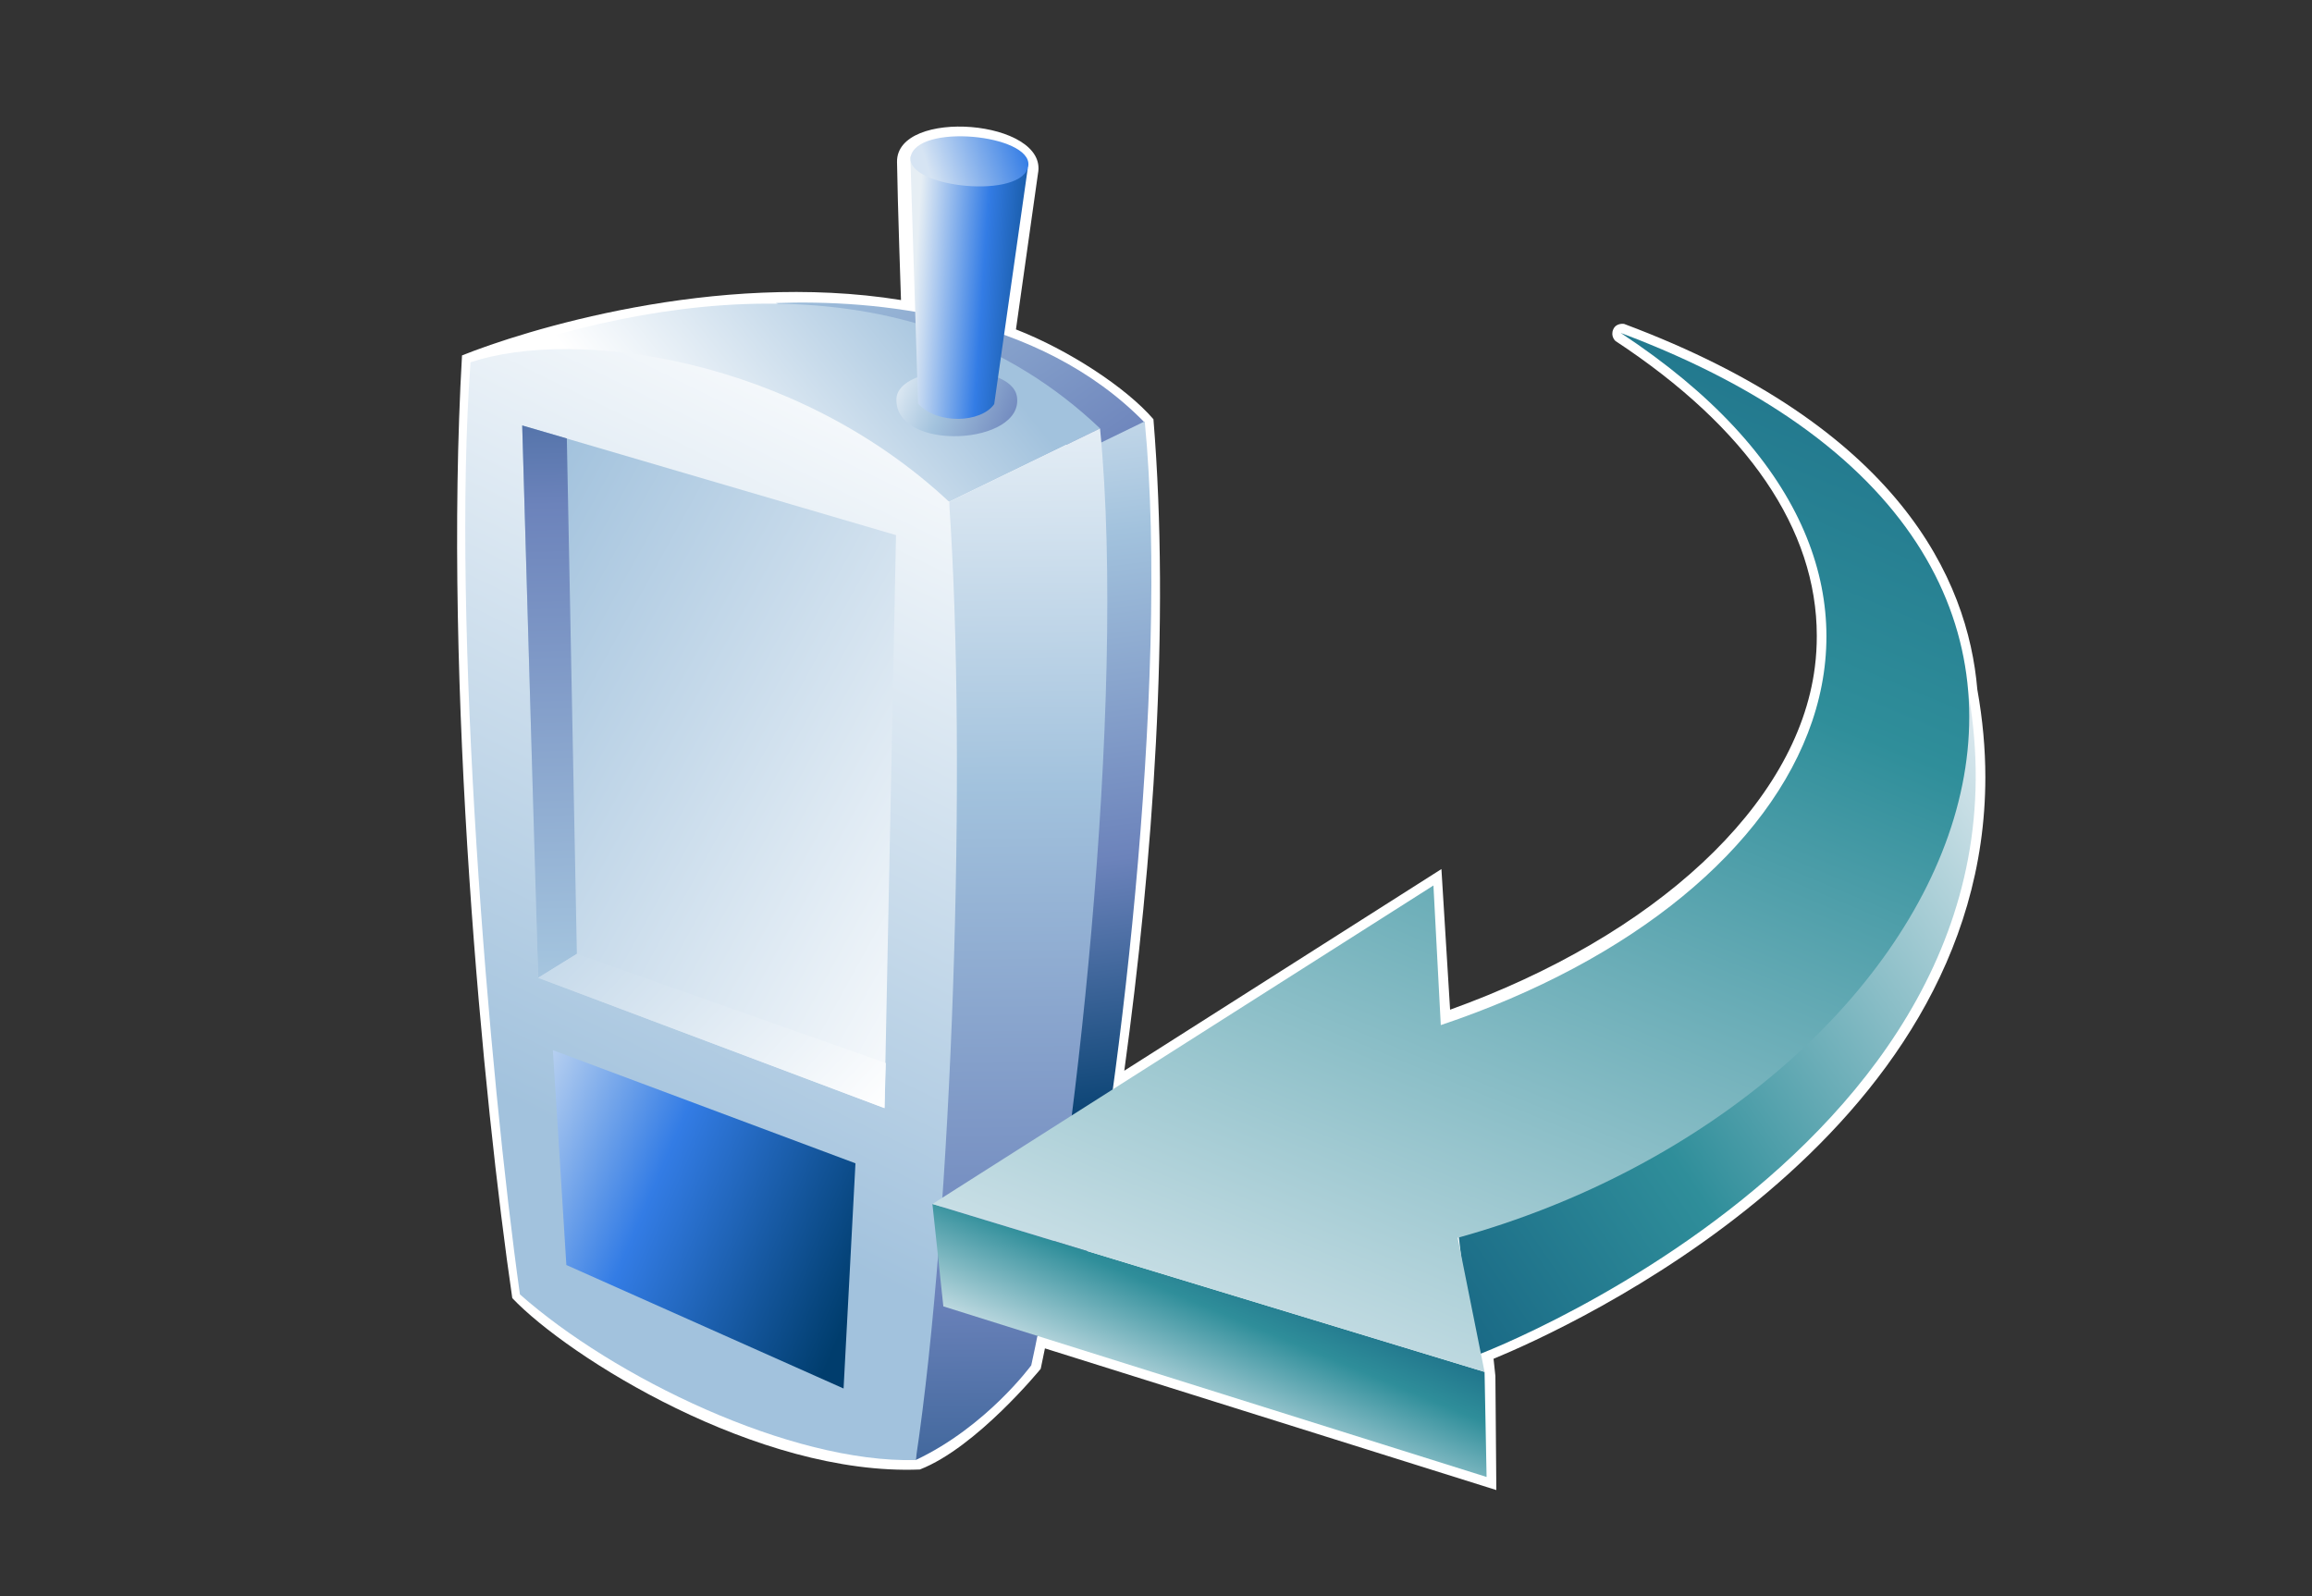 <?xml version="1.0" encoding="UTF-8"?>
<svg xmlns="http://www.w3.org/2000/svg" xmlns:xlink="http://www.w3.org/1999/xlink" contentScriptType="text/ecmascript" width="84" baseProfile="tiny" zoomAndPan="magnify" contentStyleType="text/css" viewBox="0 0 84 58" height="58" preserveAspectRatio="xMidYMid meet" version="1.1">
    <rect x="0" y="0" width="84" height="58" fill="#333333" stroke="none"/>
    <g>
        <g>
            <path fill="#ffffff" d="M 72.132 28.238 C 72.132 27.213 72.037 26.152 71.84 25.05 C 71.501 21.05 68.994 15.506 59.007 11.77 C 59.007 11.77 58.722 11.72 58.613 11.968 C 58.503 12.219 58.691 12.389 58.691 12.389 C 63.501 15.554 66.008 19.237 66.008 23.103 C 66.008 23.478 65.987 23.857 65.938 24.236 C 65.304 29.272 60.097 34.024 52.685 36.689 L 52.37 31.579 L 40.848 38.906 C 41.89 31.315 42.515 22.643 41.907 15.233 C 40.918 14.083 38.826 12.715 36.912 11.97 L 37.711 6.312 C 38.105 4.344 32.56 3.902 32.591 5.887 C 32.612 7.352 32.735 10.903 32.735 10.903 C 25.977 9.815 18.97 12.038 16.786 12.915 C 16.094 24.919 17.573 40.052 18.612 47.169 C 20.63 49.297 27.525 53.638 33.42 53.397 C 35.48 52.598 37.811 49.739 37.811 49.739 C 37.811 49.739 37.9 49.309 37.965 48.996 L 54.365 54.144 L 54.331 50.003 C 54.331 50.003 54.291 49.635 54.264 49.374 C 56.951 48.267 72.132 41.416 72.132 28.238 z "/>
            <linearGradient x1="-710.686" gradientTransform="matrix(1.19 0 0 -1.19 875.833 1344.869)" y1="1124.738" x2="-700.768" gradientUnits="userSpaceOnUse" y2="1110.603" xlink:type="simple" xlink:actuate="onLoad" id="XMLID_16_" xlink:show="other">
                <stop stop-color="#a2c2dd" offset="0"/>
                <stop stop-color="#a2c2dd" offset="0.1"/>
                <stop stop-color="#6c83bb" offset="0.71"/>
                <stop stop-color="#003d6d" offset="0.99"/>
                <stop stop-color="#003d6d" offset="1"/>
            </linearGradient>
            <path fill="url(#XMLID_16_)" d="M 28.191 11.012 C 31.747 10.88 37.736 11.396 41.598 15.363 L 39.313 16.442 L 28.191 11.012 z "/>
            <linearGradient x1="-705.207" gradientTransform="matrix(1.19 0 0 -1.19 875.833 1344.869)" y1="1123.457" x2="-701.643" gradientUnits="userSpaceOnUse" y2="1095.387" xlink:type="simple" xlink:actuate="onLoad" id="XMLID_17_" xlink:show="other">
                <stop stop-color="#ffffff" offset="0"/>
                <stop stop-color="#a2c2dd" offset="0.35"/>
                <stop stop-color="#6c83bb" offset="0.7"/>
                <stop stop-color="#003d6d" offset="1"/>
            </linearGradient>
            <path fill="url(#XMLID_17_)" d="M 39.692 16.234 L 37.279 48.898 L 39.121 47.306 C 40.561 40.824 42.521 24.823 41.591 15.311 L 39.692 16.234 z "/>
            <linearGradient x1="-716.444" gradientTransform="matrix(1.19 0 0 -1.19 875.833 1344.869)" y1="1113.839" x2="-707.44" gradientUnits="userSpaceOnUse" y2="1121.074" xlink:type="simple" xlink:actuate="onLoad" id="XMLID_18_" xlink:show="other">
                <stop stop-color="#ffffff" offset="0"/>
                <stop stop-color="#ffffff" offset="0.15"/>
                <stop stop-color="#a2c2dd" offset="1"/>
            </linearGradient>
            <path fill="url(#XMLID_18_)" d="M 17.096 13.164 C 23.867 10.687 33.242 9.181 39.966 15.567 L 34.483 18.233 L 17.096 13.164 z "/>
            <linearGradient x1="-705.063" gradientTransform="matrix(1.19 0 0 -1.19 875.833 1344.869)" y1="1121.522" x2="-704.619" gradientUnits="userSpaceOnUse" y2="1077.522" xlink:type="simple" xlink:actuate="onLoad" id="XMLID_19_" xlink:show="other">
                <stop stop-color="#ffffff" offset="0"/>
                <stop stop-color="#a2c2dd" offset="0.35"/>
                <stop stop-color="#6c83bb" offset="0.7"/>
                <stop stop-color="#003d6d" offset="1"/>
            </linearGradient>
            <path fill="url(#XMLID_19_)" d="M 34.483 18.233 L 33.269 53.053 C 35.837 51.843 37.468 49.611 37.468 49.611 C 38.987 42.77 40.95 25.601 39.967 15.568 L 34.483 18.233 z "/>
            <linearGradient x1="-709.401" gradientTransform="matrix(1.19 0 0 -1.19 875.833 1344.869)" y1="1118.661" x2="-703.121" gradientUnits="userSpaceOnUse" y2="1115.919" xlink:type="simple" xlink:actuate="onLoad" id="XMLID_20_" xlink:show="other">
                <stop stop-color="#ffffff" offset="0"/>
                <stop stop-color="#a2c2dd" offset="0.35"/>
                <stop stop-color="#6c83bb" offset="0.7"/>
                <stop stop-color="#003d6d" offset="1"/>
            </linearGradient>
            <path fill="url(#XMLID_20_)" d="M 36.947 14.411 C 37.222 16.174 32.53 16.445 32.569 14.509 C 32.596 13.177 36.74 13.099 36.947 14.411 z "/>
            <linearGradient x1="-708.118" gradientTransform="matrix(1.19 0 0 -1.19 875.833 1344.869)" y1="1120.97" x2="-703.373" gradientUnits="userSpaceOnUse" y2="1120.651" xlink:type="simple" xlink:actuate="onLoad" id="XMLID_21_" xlink:show="other">
                <stop stop-color="#e6eef4" offset="0"/>
                <stop stop-color="#337ce5" offset="0.44"/>
                <stop stop-color="#003d6d" offset="0.94"/>
                <stop stop-color="#003d6d" offset="1"/>
            </linearGradient>
            <path fill="url(#XMLID_21_)" d="M 33.074 5.685 C 33.074 5.685 33.358 14.642 33.356 14.665 C 34.037 15.432 35.644 15.373 36.122 14.684 L 37.34 6.12 L 33.074 5.685 z "/>
            <linearGradient x1="-705.747" gradientTransform="matrix(1.19 0 0 -1.19 875.833 1344.869)" y1="1119.895" x2="-717.786" gradientUnits="userSpaceOnUse" y2="1095.246" xlink:type="simple" xlink:actuate="onLoad" id="XMLID_22_" xlink:show="other">
                <stop stop-color="#ffffff" offset="0"/>
                <stop stop-color="#ffffff" offset="0.05"/>
                <stop stop-color="#a2c2dd" offset="1"/>
            </linearGradient>
            <path fill="url(#XMLID_22_)" d="M 17.096 13.164 C 20.861 11.909 28.838 12.955 34.483 18.233 C 35.146 27.699 34.611 44.138 33.269 53.054 C 28.715 53.168 22.285 50.042 18.89 47.034 C 17.774 39.075 16.391 22.682 17.096 13.164 z "/>
            <linearGradient x1="-703.399" gradientTransform="matrix(1.19 0 0 -1.19 875.833 1344.869)" y1="1100.836" x2="-722.003" gradientUnits="userSpaceOnUse" y2="1111.132" xlink:type="simple" xlink:actuate="onLoad" id="XMLID_23_" xlink:show="other">
                <stop stop-color="#ffffff" offset="0"/>
                <stop stop-color="#ffffff" offset="0.05"/>
                <stop stop-color="#a2c2dd" offset="1"/>
            </linearGradient>
            <polygon fill="url(#XMLID_23_)" points="18.973,15.46 19.553,35.53 32.135,40.265 32.554,19.445   "/>
            <linearGradient x1="-718.338" gradientTransform="matrix(1.19 0 0 -1.19 875.833 1344.869)" y1="1087.295" x2="-719.336" gradientUnits="userSpaceOnUse" y2="1126.458" xlink:type="simple" xlink:actuate="onLoad" id="XMLID_24_" xlink:show="other">
                <stop stop-color="#ffffff" offset="0"/>
                <stop stop-color="#a2c2dd" offset="0.35"/>
                <stop stop-color="#6c83bb" offset="0.7"/>
                <stop stop-color="#003d6d" offset="1"/>
            </linearGradient>
            <polygon fill="url(#XMLID_24_)" points="20.959,34.661 20.594,15.932 18.973,15.46 19.553,35.53   "/>
            <linearGradient x1="-707.865" gradientTransform="matrix(1.19 0 0 -1.19 875.833 1344.869)" y1="1092.781" x2="-722.813" gradientUnits="userSpaceOnUse" y2="1106.891" xlink:type="simple" xlink:actuate="onLoad" id="XMLID_25_" xlink:show="other">
                <stop stop-color="#ffffff" offset="0"/>
                <stop stop-color="#ffffff" offset="0.15"/>
                <stop stop-color="#a2c2dd" offset="1"/>
            </linearGradient>
            <polygon fill="url(#XMLID_25_)" points="19.553,35.53 20.959,34.661 32.184,38.628 32.135,40.265   "/>
            <linearGradient x1="-707.448" gradientTransform="matrix(1.19 0 0 -1.19 875.833 1344.869)" y1="1124.331" x2="-704.564" gradientUnits="userSpaceOnUse" y2="1125.262" xlink:type="simple" xlink:actuate="onLoad" id="XMLID_26_" xlink:show="other">
                <stop stop-color="#d6e4f3" offset="0"/>
                <stop stop-color="#337ce5" offset="1"/>
            </linearGradient>
            <path fill="url(#XMLID_26_)" d="M 37.34 6.119 C 36.939 7.28 32.666 6.764 33.112 5.604 C 33.564 4.457 37.726 4.948 37.34 6.119 z "/>
            <linearGradient x1="-721.859" gradientTransform="matrix(1.19 0 0 -1.19 875.833 1344.869)" y1="1095.918" x2="-708.99" gradientUnits="userSpaceOnUse" y2="1090.41" xlink:type="simple" xlink:actuate="onLoad" id="XMLID_27_" xlink:show="other">
                <stop stop-color="#e6eef4" offset="0"/>
                <stop stop-color="#337ce5" offset="0.44"/>
                <stop stop-color="#003d6d" offset="0.94"/>
                <stop stop-color="#003d6d" offset="1"/>
            </linearGradient>
            <polygon fill="url(#XMLID_27_)" points="31.081,42.271 20.088,38.16 20.577,45.966 30.649,50.454   "/>
            <linearGradient x1="-673.196" gradientTransform="matrix(1.19 0 0 -1.19 875.833 1344.869)" y1="1106.384" x2="-703.648" gradientUnits="userSpaceOnUse" y2="1085.633" xlink:type="simple" xlink:actuate="onLoad" id="XMLID_28_" xlink:show="other">
                <stop stop-color="#e6eef4" offset="0"/>
                <stop stop-color="#2f8e9a" offset="0.44"/>
                <stop stop-color="#003d6d" offset="0.94"/>
                <stop stop-color="#003d6d" offset="1"/>
            </linearGradient>
            <path fill="url(#XMLID_28_)" d="M 70.646 21.9 C 73.687 30.522 52.934 44.386 52.934 44.386 L 53.522 49.291 C 54.046 49.139 77.091 40.182 70.646 21.9 z "/>
            <linearGradient x1="-699.854" gradientTransform="matrix(1.19 0 0 -1.19 875.833 1344.869)" y1="1086.209" x2="-696.375" gradientUnits="userSpaceOnUse" y2="1094.575" xlink:type="simple" xlink:actuate="onLoad" id="XMLID_29_" xlink:show="other">
                <stop stop-color="#e6eef4" offset="0"/>
                <stop stop-color="#2f8e9a" offset="0.44"/>
                <stop stop-color="#003d6d" offset="0.94"/>
                <stop stop-color="#003d6d" offset="1"/>
            </linearGradient>
            <polygon fill="url(#XMLID_29_)" points="53.937,49.851 54.011,53.668 34.274,47.469 33.877,43.749   "/>
            <linearGradient x1="-697.736" gradientTransform="matrix(1.19 0 0 -1.19 875.833 1344.869)" y1="1084.137" x2="-672.477" gradientUnits="userSpaceOnUse" y2="1144.8" xlink:type="simple" xlink:actuate="onLoad" id="XMLID_30_" xlink:show="other">
                <stop stop-color="#e6eef4" offset="0"/>
                <stop stop-color="#2f8e9a" offset="0.44"/>
                <stop stop-color="#003d6d" offset="0.94"/>
                <stop stop-color="#003d6d" offset="1"/>
            </linearGradient>
            <path fill="url(#XMLID_30_)" d="M 58.883 12.098 C 80.955 20.352 71.053 39.969 52.961 44.977 L 53.937 49.851 L 33.879 43.749 L 52.08 32.176 L 52.347 37.249 C 66.291 32.568 72.208 20.866 58.883 12.098 z "/>
        </g>
        <rect width="84" fill="none" height="58"/>
    </g>
</svg>
